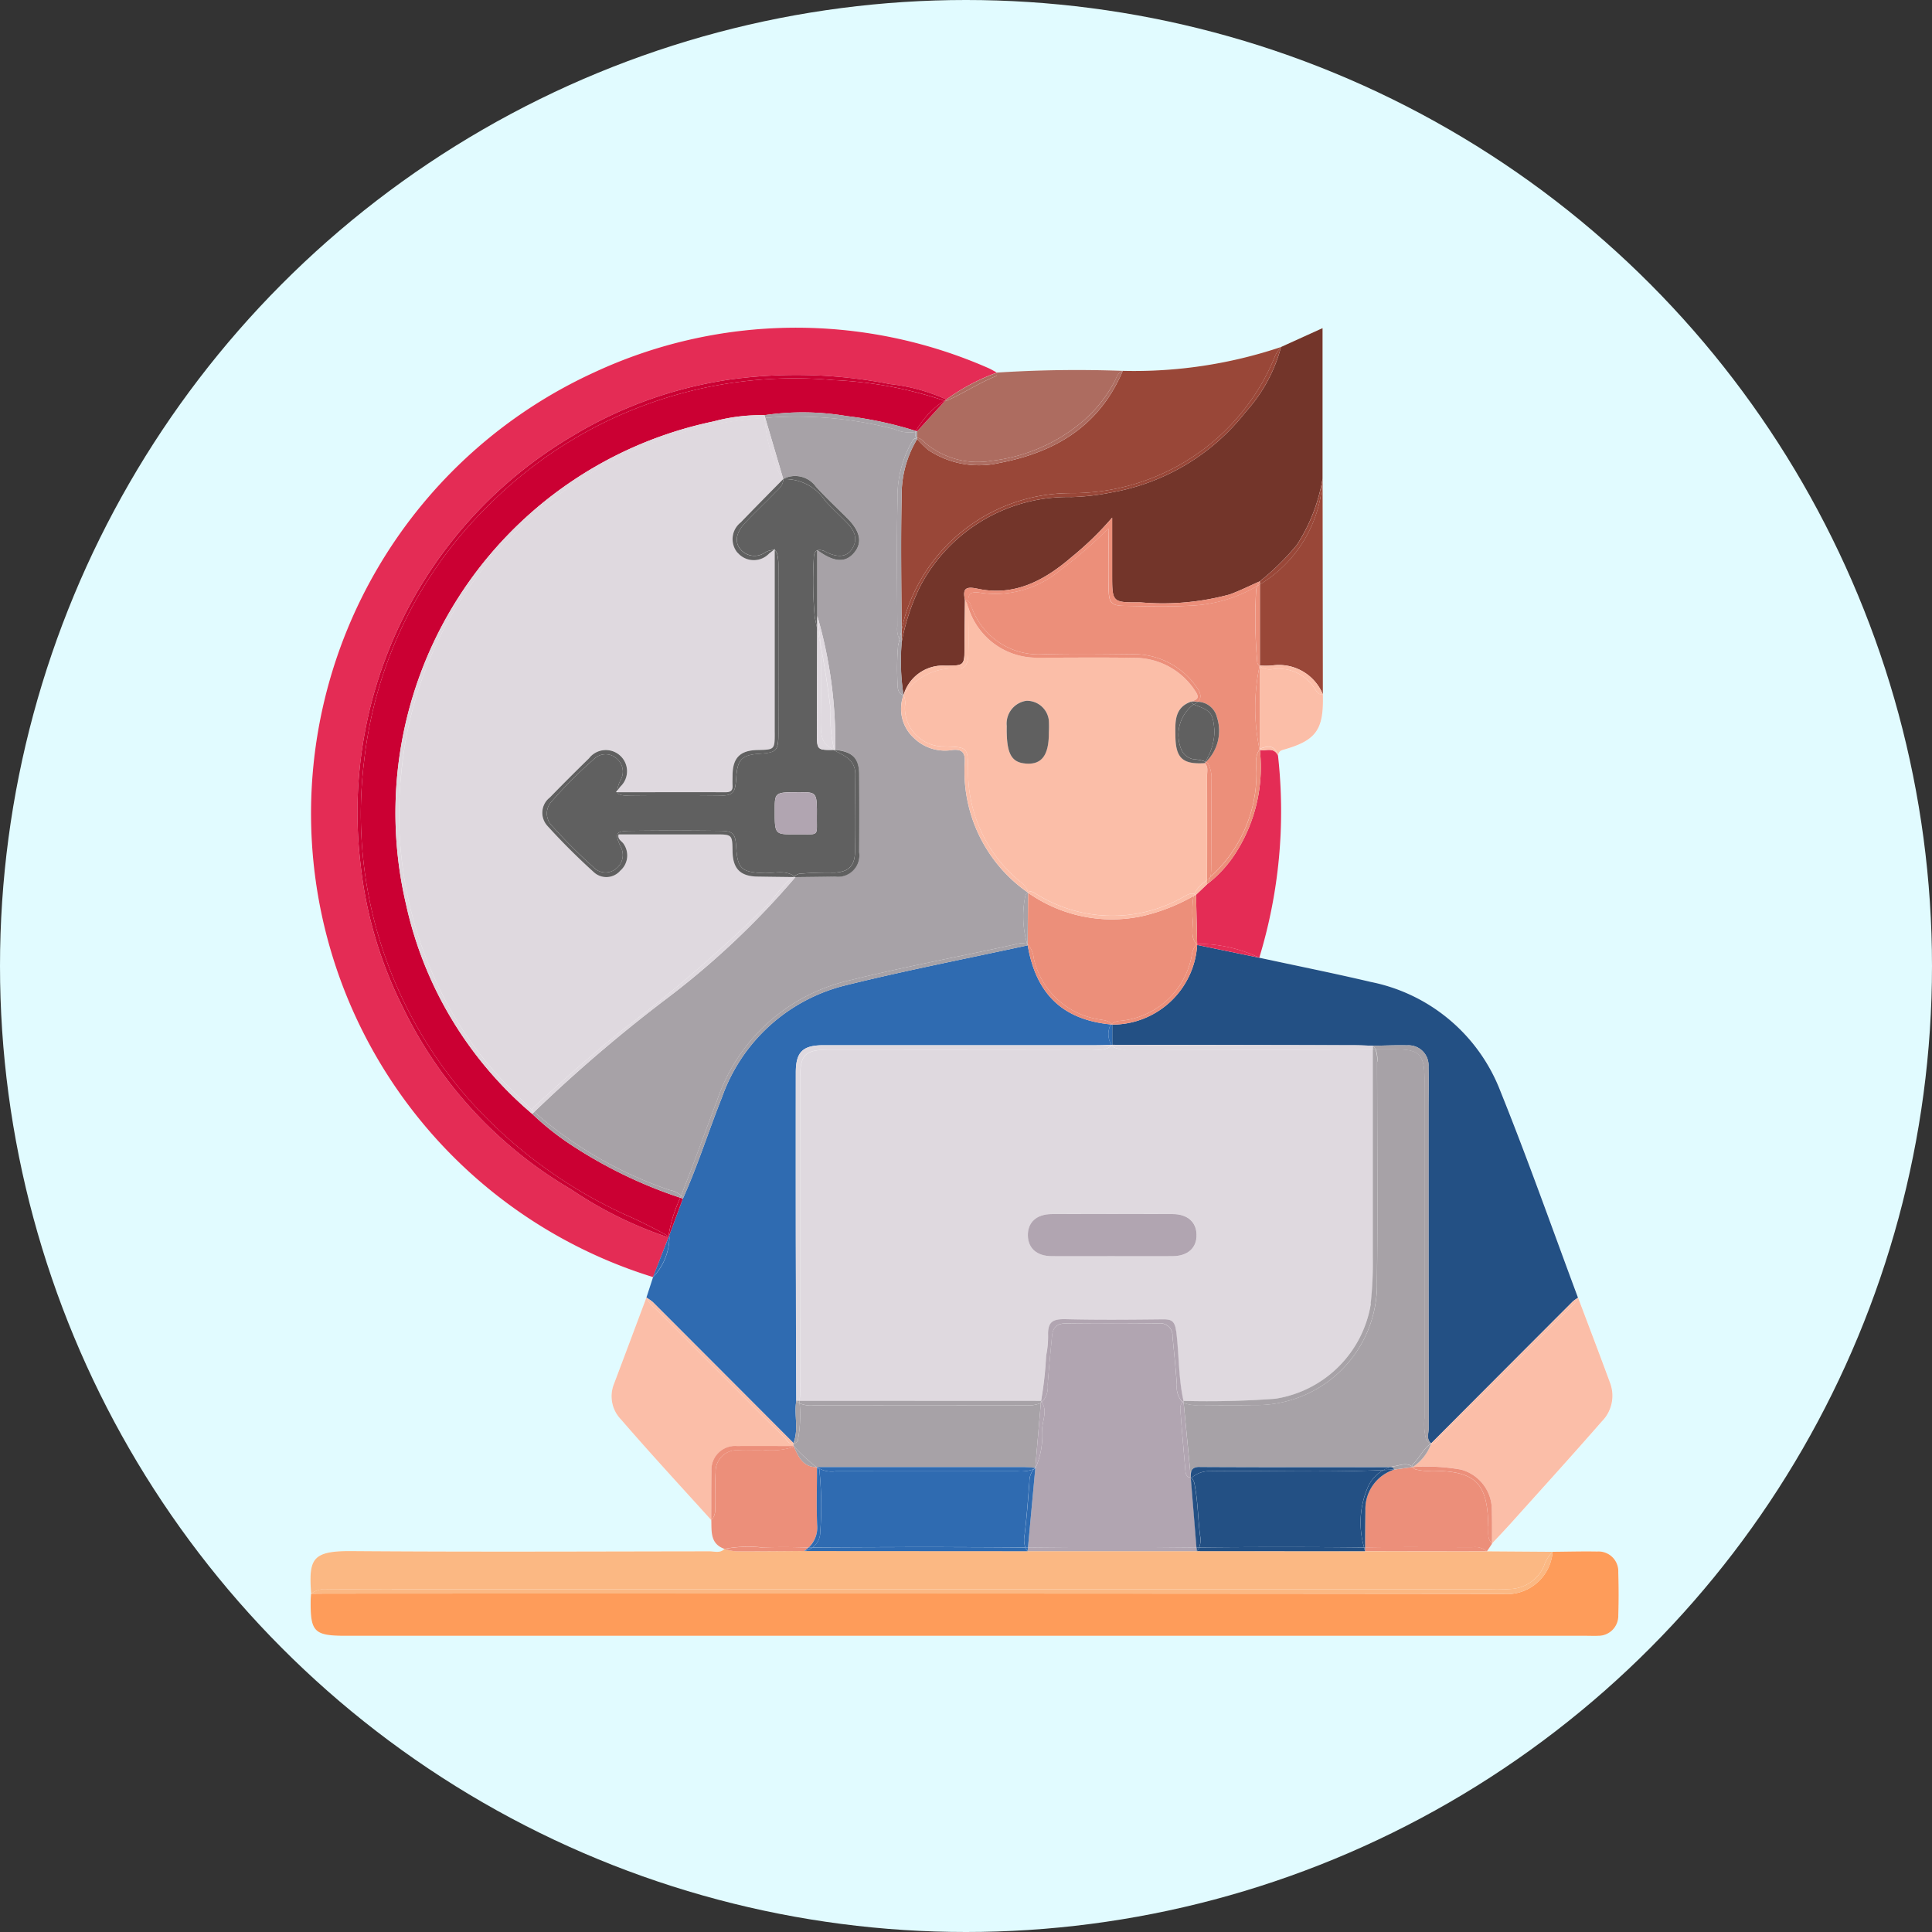 <svg xmlns="http://www.w3.org/2000/svg" xmlns:xlink="http://www.w3.org/1999/xlink" width="112" height="112" viewBox="0 0 112 112">
  <rect x="0" y="0" width="112" height="112" fill="#333333" stroke="none"/>
  <defs>
    <clipPath id="clip-path">
      <rect id="Rectángulo_300802" data-name="Rectángulo 300802" width="75.833" height="75.832" fill="none"/>
    </clipPath>
  </defs>
  <g id="Grupo_886481" data-name="Grupo 886481" transform="translate(8996.505 6217.361)">
    <circle id="Elipse_6606" data-name="Elipse 6606" cx="56" cy="56" r="56" transform="translate(-8996.505 -6217.361)" fill="#e1fbff"/>
    <g id="Grupo_886076" data-name="Grupo 886076" transform="translate(-8978.505 -6198.361)">
      <g id="Grupo_886077" data-name="Grupo 886077" clip-path="url(#clip-path)">
        <path id="Trazado_601118" data-name="Trazado 601118" d="M131.5,62.814l-.067.054a.21.21,0,0,1,.067.021Z" transform="translate(-104.588 -49.984)" fill="#fefefe"/>
        <path id="Trazado_601119" data-name="Trazado 601119" d="M168.318,104.084h0c0-.013.01-.024.015-.037l-.019.022s0,.01,0,.015" transform="translate(-133.937 -82.796)" fill="#fefefe"/>
        <path id="Trazado_601120" data-name="Trazado 601120" d="M249.857,326.349h0v0h0Z" transform="translate(-198.824 -259.689)" fill="#fefefe"/>
        <path id="Trazado_601121" data-name="Trazado 601121" d="M86.766,131.363l-.075.093h.086a.285.285,0,0,1-.012-.093" transform="translate(-68.985 -104.532)" fill="#fefefe"/>
        <path id="Trazado_601122" data-name="Trazado 601122" d="M137.079,317.292l-.008.017h.008c0-.006,0-.011,0-.017" transform="translate(-109.075 -252.486)" fill="#fefefe"/>
        <path id="Trazado_601123" data-name="Trazado 601123" d="M75.814,74.66a1.155,1.155,0,0,1-1.166,1.165c-.228.015-.458,0-.687,0H2.055c-1.844,0-2.064-.221-2.041-2.056,0-.127.015-.254.022-.381C-.1,71.406.049,70.9,2.357,70.919c6.923.052,13.848.021,20.771.012.289,0,.614.126.868-.135h0c-.838-.295-.739-1.015-.762-1.68-1.751-1.941-3.528-3.861-5.238-5.838a1.926,1.926,0,0,1-.423-2q.956-2.527,1.9-5.058l.386-1.186h0a28.128,28.128,0,0,1-3.4-52.454,27.727,27.727,0,0,1,22.8-.26c.184.076.356.185.533.278a72.464,72.464,0,0,1,7.3-.1,26.77,26.77,0,0,0,9.172-1.381L58.674.022v8.72l.016,12.519c.056,2.066-.382,2.677-2.334,3.222-.184.051-.227.17-.274.313A29.072,29.072,0,0,1,55,36.519c2.162.467,4.332.9,6.484,1.408a10.183,10.183,0,0,1,7.51,6.331c1.591,3.956,3.006,7.982,4.5,11.978h0c.625,1.662,1.26,3.32,1.872,4.986a2.112,2.112,0,0,1-.506,2.19c-1.7,1.951-3.444,3.868-5.174,5.795-.389.433-.792.853-1.189,1.279h0l-.3.447,3.813.026c.866-.007,1.732-.032,2.6-.015a1.146,1.146,0,0,1,1.21,1.2c.023.84.026,1.681,0,2.521" transform="translate(0 0)" fill="#fefefe"/>
        <path id="Trazado_601124" data-name="Trazado 601124" d="M143.58,323.387l.037.029c0-.009,0-.019,0-.028h-.038" transform="translate(-114.254 -257.336)" fill="#fefefe"/>
        <path id="Trazado_601125" data-name="Trazado 601125" d="M143.836,63.128l.018-.006-.018-.012Z" transform="translate(-114.458 -50.219)" fill="#fefefe"/>
        <path id="Trazado_601126" data-name="Trazado 601126" d="M20.78,52.734h0a22.815,22.815,0,0,1-5.648-2.788A24.682,24.682,0,0,1,5.364,39.362a24.33,24.33,0,0,1-2.437-8.27A25.336,25.336,0,0,1,15.273,6.241a24.4,24.4,0,0,1,9.261-3.266,28.216,28.216,0,0,1,9.085.293,10.635,10.635,0,0,1,3.264.893A12.046,12.046,0,0,1,39.82,2.6c-.177-.094-.349-.2-.533-.278a27.726,27.726,0,0,0-22.8.26,28.127,28.127,0,0,0,3.4,52.454h0Z" transform="translate(-0.027 -0.001)" fill="#e42c55"/>
        <path id="Trazado_601127" data-name="Trazado 601127" d="M232.48,175.171h0a4.927,4.927,0,0,1-4.923,4.619q0,.586,0,1.172,7.021.013,14.043.026c.356,0,.711.019,1.067.029.661-.01,1.322-.039,1.982-.024a1.16,1.16,0,0,1,1.24,1.242c.019.864,0,1.729,0,2.594q0,9.193.007,18.386c0,.284-.145.613.148.853q4.1-4.114,8.209-8.227a2.08,2.08,0,0,1,.306-.214c-1.491-4-2.906-8.022-4.5-11.978a10.183,10.183,0,0,0-7.51-6.331c-2.153-.507-4.322-.941-6.485-1.408l-3.595-.74h0" transform="translate(-181.079 -139.393)" fill="#235084"/>
        <path id="Trazado_601128" data-name="Trazado 601128" d="M74.652,347.319c-.865-.017-1.731.008-2.6.015a2.66,2.66,0,0,1-2.933,2.44q-33.985-.036-67.971-.016c-.356,0-.713.005-1.069.008-.008.127-.021.254-.022.381-.022,1.835.2,2.056,2.041,2.056H74.007c.229,0,.459.012.688,0a1.154,1.154,0,0,0,1.166-1.164c.027-.84.025-1.681,0-2.521a1.146,1.146,0,0,0-1.21-1.2" transform="translate(-0.047 -276.375)" fill="#fe9c5a"/>
        <path id="Trazado_601129" data-name="Trazado 601129" d="M103.858,204.145c.323-.8.023-1.637.167-2.447q-.014-4.7-.028-9.4-.007-4.814,0-9.628c0-1.2.4-1.586,1.61-1.586l15.819,0c.288,0,.575-.014.863-.022a1.221,1.221,0,0,1-.092-1.059.48.48,0,0,1,.077-.123c-2.788-.266-4.351-1.747-4.836-4.586h0c-3.49.758-7,1.44-10.464,2.295a10.182,10.182,0,0,0-7.265,6.531c-.775,1.944-1.4,3.947-2.261,5.858h0l-.814,2.193.036.021a3.4,3.4,0,0,1-.951,2.337h0l-.386,1.186a2.429,2.429,0,0,1,.367.255q4.082,4.084,8.158,8.174" transform="translate(-75.861 -139.492)" fill="#2f6bb1"/>
        <path id="Trazado_601130" data-name="Trazado 601130" d="M98.14,257.923l-.02.053-.9,2.3a3.4,3.4,0,0,0,.951-2.337l-.036-.021" transform="translate(-77.367 -205.243)" fill="#2f6bb1"/>
        <path id="Trazado_601131" data-name="Trazado 601131" d="M226.712,197.759h0l-.066-.008a.473.473,0,0,0-.077.123,1.221,1.221,0,0,0,.091,1.059l.053,0q0-.586,0-1.173" transform="translate(-180.234 -157.361)" fill="#2f6bb1"/>
        <path id="Trazado_601132" data-name="Trazado 601132" d="M4.711,348.957H68.359a11.233,11.233,0,0,0,1.222-.021,2.221,2.221,0,0,0,1.917-1.316,2.07,2.07,0,0,1,.51-.839l-3.813-.026-7.063-.006-9.751-.006H41.57l-12.952-.008h0c-1.32.008-2.64.022-3.96.017a3.36,3.36,0,0,1-.662-.135c-.254.261-.579.135-.868.136-6.924.008-13.848.04-20.771-.013-2.307-.017-2.456.487-2.321,2.473a1.307,1.307,0,0,1,1.008-.251c1.222-.01,2.445,0,3.667,0" transform="translate(0 -275.821)" fill="#fbb883"/>
        <path id="Trazado_601133" data-name="Trazado 601133" d="M69.214,349.854a2.66,2.66,0,0,0,2.933-2.44,2.071,2.071,0,0,0-.51.839,2.221,2.221,0,0,1-1.917,1.316,11.18,11.18,0,0,1-1.222.021H4.849c-1.223,0-2.445-.006-3.668,0a1.307,1.307,0,0,0-1.008.251c.356,0,.713-.008,1.069-.008q33.985,0,67.971.016" transform="translate(-0.138 -276.455)" fill="#fbb883"/>
        <path id="Trazado_601134" data-name="Trazado 601134" d="M179.728,9.645a13.436,13.436,0,0,1-2.256.255,9.664,9.664,0,0,0-8.768,5.181,12.561,12.561,0,0,0-1.069,3.223,12.652,12.652,0,0,0,.1,3.055l.019-.022a2.368,2.368,0,0,1,2.406-1.662c1.114,0,1.111,0,1.115-1.131,0-.891.016-1.782.024-2.673-.129-.64.009-.813.734-.657,2.159.462,3.9-.495,5.468-1.85a18.239,18.239,0,0,0,2.332-2.269v3.287c0,1.625,0,1.635,1.624,1.622a14.8,14.8,0,0,0,5.2-.46c.591-.221,1.159-.5,1.737-.76a14.367,14.367,0,0,0,2.147-2.112,10.064,10.064,0,0,0,1.491-3.845V.107L189.624,1.2a9.048,9.048,0,0,1-2.049,3.766,12.663,12.663,0,0,1-7.847,4.678" transform="translate(-133.362 -0.085)" fill="#73352a"/>
        <path id="Trazado_601135" data-name="Trazado 601135" d="M173.36,12.186a5.3,5.3,0,0,1-4.136-.748,6.437,6.437,0,0,1-.642-.634,6.236,6.236,0,0,0-.9,3.314c-.058,2.581-.018,5.165,0,7.747.059-.272.122-.545.2-.812a10.028,10.028,0,0,1,9.542-7.113A12.687,12.687,0,0,0,189.28,6.116a2.009,2.009,0,0,1,.394-.647A26.765,26.765,0,0,1,180.5,6.85c-1.34,3.171-3.885,4.715-7.142,5.337" transform="translate(-133.412 -4.352)" fill="#994738"/>
        <path id="Trazado_601136" data-name="Trazado 601136" d="M177.526,13.939a10.027,10.027,0,0,0-9.542,7.113c-.081.268-.143.54-.2.812,0,.235,0,.47,0,.705a12.558,12.558,0,0,1,1.069-3.223,9.663,9.663,0,0,1,8.768-5.181,13.457,13.457,0,0,0,2.256-.255,12.664,12.664,0,0,0,7.847-4.678,9.049,9.049,0,0,0,2.049-3.766,2.016,2.016,0,0,0-.394.647,12.686,12.686,0,0,1-11.854,7.824" transform="translate(-133.513 -4.351)" fill="#994738"/>
        <path id="Trazado_601137" data-name="Trazado 601137" d="M322.177,275.7c-2.569,2.556-5.122,5.128-7.7,7.675-.152.15-.31.468-.56.414a2.726,2.726,0,0,1-1.066,1.35,11.509,11.509,0,0,1,2.8.15,2.413,2.413,0,0,1,1.781,2.382c.018.636.007,1.272.009,1.908.4-.426.8-.846,1.189-1.279,1.73-1.927,3.472-3.843,5.174-5.795a2.112,2.112,0,0,0,.505-2.19c-.612-1.666-1.246-3.324-1.871-4.986h0a1.271,1.271,0,0,1-.262.369" transform="translate(-248.952 -219.096)" fill="#fbbea8"/>
        <path id="Trazado_601138" data-name="Trazado 601138" d="M318.077,283.772h0l-.008.018c.25.054.408-.264.56-.414,2.578-2.547,5.131-5.119,7.7-7.675a1.271,1.271,0,0,0,.262-.369,2.087,2.087,0,0,0-.306.214q-4.107,4.111-8.209,8.226" transform="translate(-253.104 -219.096)" fill="#fbbea8"/>
        <path id="Trazado_601139" data-name="Trazado 601139" d="M92.715,283.877c1.089-.014,2.178,0,3.266,0a.142.142,0,0,0,.008-.017c0-.036,0-.072-.005-.108-.249.055-.4-.247-.55-.4-.971-.934-1.914-1.9-2.867-2.85q-2.293-2.292-4.585-4.586a1.756,1.756,0,0,1-.525-.643c-.633,1.686-1.262,3.374-1.9,5.058a1.926,1.926,0,0,0,.423,2c1.71,1.977,3.486,3.9,5.238,5.838,0-.939,0-1.878.014-2.817a1.379,1.379,0,0,1,1.483-1.47" transform="translate(-67.985 -219.049)" fill="#fbbea8"/>
        <path id="Trazado_601140" data-name="Trazado 601140" d="M95.859,275.917q2.29,2.295,4.585,4.586c.953.953,1.9,1.916,2.867,2.85.154.148.3.45.55.4,0-.015,0-.03,0-.046q-4.078-4.089-8.158-8.174a2.443,2.443,0,0,0-.367-.255,1.757,1.757,0,0,0,.525.643" transform="translate(-75.862 -219.05)" fill="#fbbea8"/>
        <path id="Trazado_601141" data-name="Trazado 601141" d="M176.739,12.381c-1.012.4-1.917,1.02-2.917,1.45l-.038-.014-1.616,1.763h0q0,.191,0,.383c.193-.009.333.171.483.3a4.734,4.734,0,0,0,3.855,1.021,9.89,9.89,0,0,0,5.3-2.317,7.984,7.984,0,0,0,1.793-2.249c.132-.24.186-.537.492-.645a72.465,72.465,0,0,0-7.3.1h0c.011.078.01.179-.057.205" transform="translate(-137.002 -9.574)" fill="#ad6c60"/>
        <path id="Trazado_601142" data-name="Trazado 601142" d="M180.082,14.38l.038.014c1-.429,1.9-1.047,2.917-1.45.067-.027.068-.127.057-.2h0a12.043,12.043,0,0,0-2.937,1.558l-.075.082" transform="translate(-143.301 -10.138)" fill="#ad6c60"/>
        <path id="Trazado_601143" data-name="Trazado 601143" d="M183.617,12.873a7.977,7.977,0,0,1-1.793,2.249,9.887,9.887,0,0,1-5.3,2.317,4.733,4.733,0,0,1-3.855-1.021c-.151-.128-.29-.308-.483-.3,0,.021,0,.042,0,.063a6.438,6.438,0,0,0,.642.634,5.3,5.3,0,0,0,4.136.748c3.257-.622,5.8-2.166,7.142-5.337-.305.107-.36.4-.492.645" transform="translate(-137.019 -9.73)" fill="#ad6c60"/>
        <path id="Trazado_601144" data-name="Trazado 601144" d="M116.673,323.259c.826-.025,1.654-.028,2.481,0h.242a1.592,1.592,0,0,0,.492-1.323c-.045-1.1-.01-2.2-.007-3.305l-.037-.029c-.8-.011-1.05-.632-1.321-1.228h-.008a.225.225,0,0,1-.057.072,4.13,4.13,0,0,1-1.72.153c-.48.023-.963-.018-1.443.018a1.241,1.241,0,0,0-1.291,1.3c-.04.606,0,1.215-.018,1.822-.009.323.044.667-.234.924.023.665-.076,1.385.762,1.68a7.517,7.517,0,0,1,2.16-.089" transform="translate(-90.518 -252.552)" fill="#ec8f7a"/>
        <path id="Trazado_601145" data-name="Trazado 601145" d="M122.1,346.25h0a1.9,1.9,0,0,0,.261-.205h-.242c-.827-.031-1.655-.028-2.481,0a7.516,7.516,0,0,0-2.16.089,3.357,3.357,0,0,0,.662.135c1.32.005,2.64-.009,3.96-.017" transform="translate(-93.487 -275.336)" fill="#ec8f7a"/>
        <path id="Trazado_601146" data-name="Trazado 601146" d="M114,318.91a1.241,1.241,0,0,1,1.291-1.3c.48-.036.962.005,1.443-.017a4.13,4.13,0,0,0,1.72-.154.228.228,0,0,0,.057-.071c-1.089,0-2.178-.009-3.267,0a1.379,1.379,0,0,0-1.483,1.47c-.017.939-.01,1.878-.014,2.817.278-.257.225-.6.234-.924.017-.607-.022-1.216.018-1.822" transform="translate(-90.517 -252.541)" fill="#ec8f7a"/>
        <path id="Trazado_601147" data-name="Trazado 601147" d="M306.452,326.8c-.034-2.526-.724-3.207-3.273-3.222a2.673,2.673,0,0,1-.974-.09.384.384,0,0,1-.138-.124l-1.056.146h0a2.4,2.4,0,0,0-1.683,2.368c-.009.716-.012,1.433-.016,2.15h.008c2.068-.043,4.137-.016,6.205-.013a1.068,1.068,0,0,1,.849.236l.3-.447c-.289-.287-.212-.659-.216-1" transform="translate(-238.177 -257.316)" fill="#ec8f7a"/>
        <path id="Trazado_601148" data-name="Trazado 601148" d="M299.313,346.1h-.008c0,.072,0,.144,0,.217l7.063.006a1.07,1.07,0,0,0-.849-.236c-2.068,0-4.137-.03-6.205.013" transform="translate(-238.172 -275.394)" fill="#ec8f7a"/>
        <path id="Trazado_601149" data-name="Trazado 601149" d="M317.394,325.84a2.412,2.412,0,0,0-1.781-2.382,11.508,11.508,0,0,0-2.8-.15h-.01a.385.385,0,0,0,.138.124,2.674,2.674,0,0,0,.974.09c2.548.014,3.239.7,3.273,3.222,0,.344-.073.716.216,1,0-.636.009-1.272-.009-1.908" transform="translate(-248.912 -257.263)" fill="#ec8f7a"/>
        <path id="Trazado_601150" data-name="Trazado 601150" d="M255.041,119.815h0a9.2,9.2,0,0,1-1.348,5.877,7.075,7.075,0,0,1-1.716,1.9l-.637.608h0q.032,1.427.065,2.853a8.128,8.128,0,0,1,3.6.8,29.071,29.071,0,0,0,1.086-11.724c-.231-.5-.68-.264-1.046-.311" transform="translate(-200.004 -95.331)" fill="#e42c55"/>
        <path id="Trazado_601151" data-name="Trazado 601151" d="M251.657,174.952h0l3.595.74a8.125,8.125,0,0,0-3.6-.8v.056" transform="translate(-200.256 -139.174)" fill="#e42c55"/>
        <path id="Trazado_601152" data-name="Trazado 601152" d="M269.466,48.935l-.011.007q0,2.35,0,4.7a4.931,4.931,0,0,0,.679,0,2.751,2.751,0,0,1,2.973,1.676q-.008-6.259-.016-12.519a7.514,7.514,0,0,1-3.627,6.133" transform="translate(-214.419 -34.06)" fill="#994738"/>
        <path id="Trazado_601153" data-name="Trazado 601153" d="M269.455,48.759v.183l.011-.007a7.513,7.513,0,0,0,3.627-6.133,10.06,10.06,0,0,1-1.491,3.845,14.357,14.357,0,0,1-2.147,2.112" transform="translate(-214.419 -34.06)" fill="#994738"/>
        <path id="Trazado_601154" data-name="Trazado 601154" d="M272.65,97.418a2.477,2.477,0,0,0-2.4-1.154,1.012,1.012,0,0,1-.792-.153V100.9l.012-.018c.46-.176.869-.22,1.033.389h0c.047-.143.09-.261.274-.313,1.952-.545,2.39-1.156,2.334-3.222h0c-.255.037-.356-.164-.464-.324" transform="translate(-214.423 -76.481)" fill="#fbbea8"/>
        <path id="Trazado_601155" data-name="Trazado 601155" d="M269.472,119.048l-.012.018v.06c.365.047.815-.188,1.046.311-.164-.608-.574-.565-1.033-.389" transform="translate(-214.423 -94.641)" fill="#fbbea8"/>
        <path id="Trazado_601156" data-name="Trazado 601156" d="M270.142,95.77a4.965,4.965,0,0,1-.679,0v.048a1.011,1.011,0,0,0,.792.153,2.478,2.478,0,0,1,2.4,1.154c.108.16.209.36.464.324h0a2.751,2.751,0,0,0-2.973-1.676" transform="translate(-214.426 -76.185)" fill="#fbbea8"/>
        <path id="Trazado_601157" data-name="Trazado 601157" d="M24.257,57.02h0a22.131,22.131,0,0,1-7.327-12.192A23.183,23.183,0,0,1,34.778,16.873a10.469,10.469,0,0,1,2.941-.358,15.175,15.175,0,0,1,4.772.053,21.78,21.78,0,0,1,4.008.864,5.073,5.073,0,0,1,1.645-1.758,23.051,23.051,0,0,0-6.411-1.192,25.043,25.043,0,0,0-19.8,7.049A24.6,24.6,0,0,0,14.51,36.563a24.968,24.968,0,0,0,6.369,19.943,27.51,27.51,0,0,0,8.7,6.326,27.209,27.209,0,0,1,2.574,1.283,8.328,8.328,0,0,1,.687-2.235,26.8,26.8,0,0,1-6.076-2.9,16.155,16.155,0,0,1-2.509-1.959" transform="translate(-11.402 -11.446)" fill="#cb0033"/>
        <path id="Trazado_601158" data-name="Trazado 601158" d="M28.835,62.038a27.507,27.507,0,0,1-8.7-6.326A24.966,24.966,0,0,1,13.763,35.77a24.6,24.6,0,0,1,7.426-15.032,25.042,25.042,0,0,1,19.8-7.049A23.051,23.051,0,0,1,47.4,14.88c.039-.022.075-.047.116-.067a10.63,10.63,0,0,0-3.264-.893,28.211,28.211,0,0,0-9.085-.293A24.4,24.4,0,0,0,25.9,16.893,25.336,25.336,0,0,0,13.555,41.745a24.328,24.328,0,0,0,2.437,8.27A24.682,24.682,0,0,0,25.76,60.6a22.813,22.813,0,0,0,5.648,2.787h0c0-.022,0-.043,0-.065a27.333,27.333,0,0,0-2.574-1.283" transform="translate(-10.655 -10.653)" fill="#cb0033"/>
        <path id="Trazado_601159" data-name="Trazado 601159" d="M101.608,249.157l.02.012.814-2.193h0l-.147-.054a8.336,8.336,0,0,0-.687,2.235" transform="translate(-80.855 -196.489)" fill="#cb0033"/>
        <path id="Trazado_601160" data-name="Trazado 601160" d="M101.606,257.931l.02-.054-.02-.012c0,.022,0,.043,0,.065" transform="translate(-80.853 -205.197)" fill="#cb0033"/>
        <path id="Trazado_601161" data-name="Trazado 601161" d="M171.832,22.456l.069.02h0l1.616-1.764-.04-.015a5.073,5.073,0,0,0-1.645,1.758" transform="translate(-136.736 -16.47)" fill="#cb0033"/>
        <path id="Trazado_601162" data-name="Trazado 601162" d="M179.925,20.451l.075-.082c-.04.02-.077.045-.116.067l.04.015" transform="translate(-143.144 -16.209)" fill="#cb0033"/>
        <path id="Trazado_601163" data-name="Trazado 601163" d="M152.83,224.277a21.252,21.252,0,0,0,.294-2.628,5.429,5.429,0,0,0,.112-1.2c-.025-.825.357-.925,1.053-.908,1.855.043,3.712.027,5.569.007.5-.006.725.054.8.669.175,1.352.122,2.726.426,4.061a53.037,53.037,0,0,0,5.329-.125,6.644,6.644,0,0,0,5.537-5.517,20.845,20.845,0,0,0,.124-2.734q0-6.006,0-12.012h-.007c-4.767.046-9.534.014-14.3.016a1.537,1.537,0,0,1-.74-.14.946.946,0,0,1-.092-.1c-.369.346-.839.237-1.272.238q-7.142.015-14.284.006c-.255,0-.509,0-.764,0-1.483.01-1.746.263-1.747,1.728q-.006,8.784,0,17.567a8.526,8.526,0,0,1-.021.991c0,.026,0,.052,0,.078l13.989.006m-.76-9.58c-.02-.769.5-1.251,1.388-1.254q3.505-.011,7.01,0c.854,0,1.361.453,1.38,1.186.02.768-.5,1.248-1.389,1.254-1.194.008-2.387,0-3.581,0-1.143,0-2.286.007-3.429,0-.854-.007-1.361-.452-1.38-1.186" transform="translate(-110.483 -162.064)" fill="#dfd9df"/>
        <path id="Trazado_601164" data-name="Trazado 601164" d="M227.514,203.658a1.534,1.534,0,0,0,.74.14c4.767,0,9.534.03,14.3-.016h.007c0-.066,0-.131,0-.2-.356-.01-.711-.028-1.067-.029q-7.022-.015-14.043-.026l-.029.027a.943.943,0,0,0,.092.1" transform="translate(-180.972 -161.959)" fill="#dfd9df"/>
        <path id="Trazado_601165" data-name="Trazado 601165" d="M137.966,224.173c0-.026,0-.052,0-.078a8.529,8.529,0,0,0,.021-.991q0-8.784,0-17.567c0-1.465.265-1.718,1.747-1.728.255,0,.509,0,.764,0q7.142,0,14.284-.006c.432,0,.9.107,1.272-.238-.007-.009-.017-.017-.023-.025-.288.009-.575.022-.863.022q-7.909,0-15.819,0c-1.213,0-1.609.39-1.61,1.586q0,4.814,0,9.628.007,4.7.028,9.4h.194" transform="translate(-109.608 -161.967)" fill="#dfd9df"/>
        <path id="Trazado_601166" data-name="Trazado 601166" d="M227.362,203.53l-.053,0c.007.009.016.017.023.026l.029-.027" transform="translate(-180.882 -161.959)" fill="#dfd9df"/>
        <path id="Trazado_601167" data-name="Trazado 601167" d="M259.036,205.514c0,4.245.042,8.49-.009,12.735a6.985,6.985,0,0,1-7.155,7.163c-1.067.022-2.135.008-3.2,0a1.871,1.871,0,0,1-.851-.128l.416,4.329h0c-.008-.352.016-.619.513-.617,3.653.018,7.307.011,10.96.012a.92.92,0,0,1,.1,0c.051-.016.1-.033.154-.045.375-.036.757-.257,1.122.022a.118.118,0,0,1,.028-.149c.385-.366.585-.894,1.044-1.192a.565.565,0,0,1-.263-.183,3.509,3.509,0,0,1-.113-1.285q0-9.574,0-19.147c0-.305.008-.61-.008-.915-.051-.956-.362-1.272-1.305-1.315-.507-.023-1.015,0-1.523-.018a1.614,1.614,0,0,1,.1.726" transform="translate(-197.202 -162.961)" fill="#a7a2a7"/>
        <path id="Trazado_601168" data-name="Trazado 601168" d="M303.217,203.908c.944.043,1.254.359,1.305,1.315.016.3.008.61.008.915q0,9.574,0,19.147a3.505,3.505,0,0,0,.114,1.285.564.564,0,0,0,.263.183l.02-.014c-.293-.24-.148-.57-.148-.853q-.015-9.193-.008-18.386c0-.865.014-1.73,0-2.594a1.161,1.161,0,0,0-1.24-1.242c-.66-.014-1.321.015-1.982.024a.723.723,0,0,1,.149.2c.508.02,1.016-.005,1.523.018" transform="translate(-239.956 -162.063)" fill="#a7a2a7"/>
        <path id="Trazado_601169" data-name="Trazado 601169" d="M312.732,317.918a.118.118,0,0,0-.028.149l.018.013a2.728,2.728,0,0,0,1.066-1.35l-.012,0c-.46.3-.659.826-1.044,1.192" transform="translate(-248.823 -252.035)" fill="#a7a2a7"/>
        <path id="Trazado_601170" data-name="Trazado 601170" d="M318.023,316.675l.008-.018-.02.014.012,0" transform="translate(-253.058 -251.981)" fill="#a7a2a7"/>
        <path id="Trazado_601171" data-name="Trazado 601171" d="M306.667,322.729c-.053.012-.1.029-.154.045a.27.27,0,0,1,.229.138l1.056-.146-.008-.014c-.366-.279-.747-.058-1.122-.022" transform="translate(-243.908 -256.72)" fill="#a7a2a7"/>
        <path id="Trazado_601172" data-name="Trazado 601172" d="M312.764,323.292l.008.014h.01l-.018-.013" transform="translate(-248.883 -257.26)" fill="#a7a2a7"/>
        <path id="Trazado_601173" data-name="Trazado 601173" d="M258.629,219.51a6.644,6.644,0,0,1-5.537,5.517,53.037,53.037,0,0,1-5.329.125h0l.011.115a1.869,1.869,0,0,0,.851.128c1.068.006,2.136.02,3.2,0a6.985,6.985,0,0,0,7.155-7.163c.051-4.244.014-8.49.009-12.735a1.616,1.616,0,0,0-.1-.726c-.049,0-.1,0-.148,0q0,6.006,0,12.012a20.819,20.819,0,0,1-.124,2.734" transform="translate(-197.159 -162.941)" fill="#a7a2a7"/>
        <path id="Trazado_601174" data-name="Trazado 601174" d="M301.694,204a.721.721,0,0,0-.149-.2c0,.066,0,.132,0,.2.049,0,.1,0,.148.005" transform="translate(-239.955 -162.173)" fill="#a7a2a7"/>
        <path id="Trazado_601175" data-name="Trazado 601175" d="M208.95,167.784a4.634,4.634,0,0,0,4.121-3.773,1.2,1.2,0,0,1,.28-.665c-.368-.413-.2-.929-.225-1.4a6.327,6.327,0,0,1,.033-1.289,1.117,1.117,0,0,1,.027-.112,10.913,10.913,0,0,1-3.024,1.18,8.426,8.426,0,0,1-6.577-1.364q-.011,1.49-.023,2.981a1.44,1.44,0,0,1,.349.81,4.587,4.587,0,0,0,3.652,3.526c.294.067.628.047.861.289a.912.912,0,0,1,.525-.182" transform="translate(-161.986 -127.607)" fill="#ec8f7a"/>
        <path id="Trazado_601176" data-name="Trazado 601176" d="M232.015,175.641a4.634,4.634,0,0,1-4.121,3.773.912.912,0,0,0-.525.182c.013.013.027.024.039.039a4.927,4.927,0,0,0,4.923-4.619h0c-.013-.013-.024-.027-.036-.04a1.2,1.2,0,0,0-.28.665" transform="translate(-180.929 -139.238)" fill="#ec8f7a"/>
        <path id="Trazado_601177" data-name="Trazado 601177" d="M207.562,179.289a4.587,4.587,0,0,1-3.652-3.526,1.44,1.44,0,0,0-.349-.81v.07c.485,2.84,2.048,4.321,4.836,4.586.009-.011.018-.022.027-.031-.233-.243-.567-.222-.861-.289" transform="translate(-161.983 -139.219)" fill="#ec8f7a"/>
        <path id="Trazado_601178" data-name="Trazado 601178" d="M227.263,197.6a.4.4,0,0,0-.027.031l.066.008c-.012-.015-.026-.026-.039-.039" transform="translate(-180.824 -157.24)" fill="#ec8f7a"/>
        <path id="Trazado_601179" data-name="Trazado 601179" d="M250.351,161.106a6.326,6.326,0,0,0-.033,1.289c.027.473-.142.988.225,1.4.006-.006.01-.012.017-.017h.017q-.032-1.426-.064-2.853l-.135.068a1.109,1.109,0,0,0-.027.112" transform="translate(-199.177 -128.057)" fill="#ec8f7a"/>
        <path id="Trazado_601180" data-name="Trazado 601180" d="M251.488,174.91c.012.013.022.027.036.04v-.056H251.5l-.017.017" transform="translate(-200.122 -139.172)" fill="#ec8f7a"/>
        <path id="Trazado_601181" data-name="Trazado 601181" d="M84.562,40.619a15.48,15.48,0,0,1,.034-2.192c.029-.112.055-.224.081-.336a1.374,1.374,0,0,1-.127-.772c-.009-2.44-.044-4.882.013-7.321a6.454,6.454,0,0,1,.909-3.5.465.465,0,0,1,.183-.087.41.41,0,0,1-.061-.351,2.147,2.147,0,0,1-1.225-.165,22.474,22.474,0,0,0-7.4-.657l-.075.007,1.041,3.538a1.484,1.484,0,0,1,1.9.454c.585.636,1.218,1.227,1.829,1.84.75.753.873,1.411.375,1.992s-1.142.557-2.112-.15l-.018.006v3.8h0a26.234,26.234,0,0,1,1.041,7.761c1,.1,1.377.483,1.382,1.435q.011,2.251,0,4.5a1.238,1.238,0,0,1-1.4,1.41c-.762.013-1.525.02-2.287.03A47.356,47.356,0,0,1,71,59.044a86.233,86.233,0,0,0-7.5,6.436A23.321,23.321,0,0,0,71.318,70a1.386,1.386,0,0,1,.7.332c.719-1.836,1.391-3.69,2.088-5.534a10.6,10.6,0,0,1,7.707-6.953c3.159-.783,6.363-1.376,9.542-2.073a1.248,1.248,0,0,1,.721-.032,5.813,5.813,0,0,1-.092-2.843.5.5,0,0,1,.128-.139,8.562,8.562,0,0,1-3.653-7.584c.019-.545-.17-.725-.7-.679a2.579,2.579,0,0,1-2.24-.684,2.29,2.29,0,0,1-.609-2.5s0-.01,0-.014l-.025.03c-.325-.135-.317-.437-.322-.706" transform="translate(-50.531 -20.02)" fill="#a7a2a7"/>
        <path id="Trazado_601182" data-name="Trazado 601182" d="M124.531,174.744c-3.18.7-6.383,1.29-9.542,2.073a10.6,10.6,0,0,0-7.707,6.953c-.7,1.844-1.37,3.7-2.088,5.534a.583.583,0,0,1,.1.177c.864-1.91,1.486-3.914,2.261-5.858a10.183,10.183,0,0,1,7.265-6.531c3.466-.855,6.974-1.537,10.464-2.295-.012-.028-.022-.056-.033-.085a1.248,1.248,0,0,0-.721.032" transform="translate(-83.708 -138.993)" fill="#a7a2a7"/>
        <path id="Trazado_601183" data-name="Trazado 601183" d="M166.563,88.809A15.516,15.516,0,0,0,166.529,91c.006.268,0,.57.322.705l.025-.03a12.654,12.654,0,0,1-.1-3.055.657.657,0,0,1-.128-.148c-.026.113-.052.225-.081.337" transform="translate(-132.498 -70.402)" fill="#a7a2a7"/>
        <path id="Trazado_601184" data-name="Trazado 601184" d="M167.4,31.4a6.459,6.459,0,0,0-.909,3.5c-.057,2.44-.022,4.881-.013,7.321a1.373,1.373,0,0,0,.127.771c.042-.185.083-.371.124-.557-.013-2.583-.053-5.166,0-7.747a6.237,6.237,0,0,1,.9-3.314.373.373,0,0,1-.047-.057.462.462,0,0,0-.183.087" transform="translate(-132.461 -24.915)" fill="#a7a2a7"/>
        <path id="Trazado_601185" data-name="Trazado 601185" d="M167.3,86.449c0-.235,0-.47,0-.705-.041.186-.081.372-.124.557a.658.658,0,0,0,.128.148" transform="translate(-133.031 -68.231)" fill="#a7a2a7"/>
        <path id="Trazado_601186" data-name="Trazado 601186" d="M171.671,29.795a.311.311,0,0,1,.046-.006q0-.191,0-.383a.9.9,0,0,1-.1.038.41.41,0,0,0,.061.351" transform="translate(-136.548 -23.4)" fill="#a7a2a7"/>
        <path id="Trazado_601187" data-name="Trazado 601187" d="M172.009,31.343h0V31.28a.311.311,0,0,0-.046.006.351.351,0,0,0,.047.057" transform="translate(-136.839 -24.891)" fill="#a7a2a7"/>
        <path id="Trazado_601188" data-name="Trazado 601188" d="M70.87,227.091a23.32,23.32,0,0,1-7.817-4.519c-.038.038-.077.075-.115.114a16.142,16.142,0,0,0,2.509,1.959,26.8,26.8,0,0,0,6.076,2.9l.006-.019.04-.1a1.383,1.383,0,0,0-.7-.331" transform="translate(-50.083 -177.112)" fill="#a7a2a7"/>
        <path id="Trazado_601189" data-name="Trazado 601189" d="M128.845,24.134l.047.159.075-.007a22.474,22.474,0,0,1,7.4.657,2.144,2.144,0,0,0,1.225.165s0-.006,0-.008l.033-.05a21.777,21.777,0,0,0-4.008-.864,15.175,15.175,0,0,0-4.772-.053" transform="translate(-102.529 -19.065)" fill="#a7a2a7"/>
        <path id="Trazado_601190" data-name="Trazado 601190" d="M104.976,246.424l-.006.019.147.054a.587.587,0,0,0-.1-.177l-.04.1" transform="translate(-83.53 -196.01)" fill="#a7a2a7"/>
        <path id="Trazado_601191" data-name="Trazado 601191" d="M171.7,29.306l-.033.05s0,.006,0,.008a.861.861,0,0,0,.1-.038h0l-.069-.02" transform="translate(-136.602 -23.32)" fill="#a7a2a7"/>
        <path id="Trazado_601192" data-name="Trazado 601192" d="M202.562,160.279a.506.506,0,0,0-.128.139,5.811,5.811,0,0,0,.093,2.843l.028.01,0,0q.012-1.49.023-2.98l-.021-.017" transform="translate(-160.983 -127.542)" fill="#a7a2a7"/>
        <path id="Trazado_601193" data-name="Trazado 601193" d="M203.431,174.9l0,0-.029-.01c.011.028.021.056.033.085v-.07" transform="translate(-161.854 -139.163)" fill="#a7a2a7"/>
        <path id="Trazado_601194" data-name="Trazado 601194" d="M138.468,308.856q5.984,0,11.969,0c.228,0,.455.028.683.043q.161-1.885.322-3.771c-.012.008-.022.018-.035.026a1.946,1.946,0,0,1-.821.124q-6.16.01-12.32,0a1.648,1.648,0,0,1-.806-.121,7.679,7.679,0,0,1-.116,2.2.536.536,0,0,1-.23.142.177.177,0,0,1-.005.11c0,.006,0,.011,0,.017h0a11.706,11.706,0,0,0,1.321,1.228Z" transform="translate(-109.104 -242.804)" fill="#a7a2a7"/>
        <path id="Trazado_601195" data-name="Trazado 601195" d="M137.084,307.052a.536.536,0,0,0,.23-.142,7.679,7.679,0,0,0,.116-2.2.774.774,0,0,1-.191-.144c-.145.809.156,1.65-.167,2.447a.247.247,0,0,1,.012.043" transform="translate(-109.075 -242.356)" fill="#a7a2a7"/>
        <path id="Trazado_601196" data-name="Trazado 601196" d="M137.092,316.753l-.01,0c0,.036,0,.072.005.107a.177.177,0,0,0,.005-.11" transform="translate(-109.083 -252.057)" fill="#a7a2a7"/>
        <path id="Trazado_601197" data-name="Trazado 601197" d="M137.072,316.542h0c0,.015,0,.03,0,.046l.01,0a.242.242,0,0,0-.012-.043" transform="translate(-109.075 -251.889)" fill="#a7a2a7"/>
        <path id="Trazado_601198" data-name="Trazado 601198" d="M137.112,317.375h0c.271.6.52,1.217,1.321,1.228a11.692,11.692,0,0,1-1.321-1.228" transform="translate(-109.107 -252.552)" fill="#a7a2a7"/>
        <path id="Trazado_601199" data-name="Trazado 601199" d="M152.818,304.568h0l-13.989-.006q0,.072,0,.144a1.646,1.646,0,0,0,.806.121q6.16.009,12.32,0a1.947,1.947,0,0,0,.821-.124c.013-.008.022-.018.035-.026q0-.055.009-.109" transform="translate(-110.471 -242.356)" fill="#a7a2a7"/>
        <path id="Trazado_601200" data-name="Trazado 601200" d="M138.083,304.706q0-.072,0-.144h-.194a.773.773,0,0,0,.191.144" transform="translate(-109.728 -242.356)" fill="#a7a2a7"/>
        <path id="Trazado_601201" data-name="Trazado 601201" d="M213.065,291.517v0c-.271-.01-.3-.248-.318-.443-.1-1.175-.209-2.348-.288-3.524a.575.575,0,0,1,.12-.409,1.287,1.287,0,0,1-.327-1.012c-.063-.937-.16-1.87-.249-2.8a.712.712,0,0,0-.834-.745c-1.778.014-3.555.019-5.333,0-.555-.007-.773.231-.821.751-.087.934-.184,1.868-.249,2.8a1.251,1.251,0,0,1-.339,1.009c.327.5.048,1.044.018,1.554a4.793,4.793,0,0,1-.392,2.292l-.006,0q-.212,2.29-.423,4.58,4.885-.047,9.77,0h.006q-.165-2.025-.331-4.05" transform="translate(-162.032 -224.858)" fill="#b1a5b1"/>
        <path id="Trazado_601202" data-name="Trazado 601202" d="M213.313,346.1q-4.885-.053-9.77,0l-.02.212h9.812l-.017-.211h-.006" transform="translate(-161.955 -275.39)" fill="#b1a5b1"/>
        <path id="Trazado_601203" data-name="Trazado 601203" d="M215.164,282.066c-.08-.615-.306-.674-.8-.669-1.856.02-3.713.037-5.569-.007-.7-.016-1.078.083-1.053.909a5.416,5.416,0,0,1-.112,1.2,21.251,21.251,0,0,1-.293,2.628c.017.022.032.045.046.068a1.25,1.25,0,0,0,.339-1.009c.065-.936.162-1.87.249-2.8.049-.52.267-.758.821-.751,1.777.022,3.555.017,5.333,0a.712.712,0,0,1,.834.745c.089.934.187,1.868.249,2.8a1.287,1.287,0,0,0,.327,1.012.507.507,0,0,1,.059-.068c-.3-1.335-.251-2.71-.426-4.061" transform="translate(-164.985 -223.915)" fill="#b1a5b1"/>
        <path id="Trazado_601204" data-name="Trazado 601204" d="M247.029,304.947c-.011-.009-.019-.018-.029-.027a.575.575,0,0,0-.12.409c.08,1.176.193,2.349.288,3.524.016.195.047.433.318.443l-.416-4.329-.041-.02" transform="translate(-196.454 -242.641)" fill="#b1a5b1"/>
        <path id="Trazado_601205" data-name="Trazado 601205" d="M247.544,304.7l-.011-.115a.529.529,0,0,0-.059.068c.01.009.018.018.029.027s.028.013.041.02" transform="translate(-196.928 -242.376)" fill="#b1a5b1"/>
        <path id="Trazado_601206" data-name="Trazado 601206" d="M205.7,308.771a4.793,4.793,0,0,0,.393-2.292c.03-.51.309-1.052-.018-1.554-.018.014-.036.028-.056.041q-.161,1.885-.322,3.771l0,.038.006,0" transform="translate(-163.68 -242.644)" fill="#b1a5b1"/>
        <path id="Trazado_601207" data-name="Trazado 601207" d="M207.294,304.591h0c0,.036-.006.073-.009.109.02-.013.038-.027.056-.041-.015-.023-.029-.046-.046-.068" transform="translate(-164.948 -242.379)" fill="#b1a5b1"/>
        <path id="Trazado_601208" data-name="Trazado 601208" d="M142.928,327.136a1.1,1.1,0,0,1-.45.912c4.113-.026,8.225-.033,12.337,0a1.42,1.42,0,0,1-.044-.724c.123-1.026.2-2.056.28-3.087a1.105,1.105,0,0,1,.249-.723,2.186,2.186,0,0,1-.944.117q-5.263.006-10.525,0a1.5,1.5,0,0,1-1.089-.24c0,.009,0,.019,0,.028.045.034.087.07.133.1a20.735,20.735,0,0,1,.055,3.612" transform="translate(-113.377 -257.341)" fill="#2f6bb1"/>
        <path id="Trazado_601209" data-name="Trazado 601209" d="M140.594,346.1a1.307,1.307,0,0,1-.483.207h0l12.952.008a.782.782,0,0,1-.132-.212c-4.112-.035-8.224-.028-12.337,0" transform="translate(-111.494 -275.39)" fill="#2f6bb1"/>
        <path id="Trazado_601210" data-name="Trazado 601210" d="M142.062,327.244a20.734,20.734,0,0,0-.055-3.612c-.046-.033-.088-.069-.133-.1,0,1.1-.038,2.205.007,3.305a1.592,1.592,0,0,1-.492,1.323h.222a1.1,1.1,0,0,0,.45-.912" transform="translate(-112.511 -257.449)" fill="#2f6bb1"/>
        <path id="Trazado_601211" data-name="Trazado 601211" d="M140.373,346.183a1.9,1.9,0,0,1-.261.205,1.305,1.305,0,0,0,.483-.207h-.222" transform="translate(-111.494 -275.475)" fill="#2f6bb1"/>
        <path id="Trazado_601212" data-name="Trazado 601212" d="M156.417,323.421c-.228-.015-.455-.043-.683-.043q-5.985,0-11.969,0a1.5,1.5,0,0,0,1.089.24q5.263.009,10.526,0a2.182,2.182,0,0,0,.944-.117.791.791,0,0,1,.093-.084" transform="translate(-114.401 -257.329)" fill="#2f6bb1"/>
        <path id="Trazado_601213" data-name="Trazado 601213" d="M203.1,323.82a1.105,1.105,0,0,0-.249.723c-.075,1.03-.157,2.06-.28,3.087a1.418,1.418,0,0,0,.044.724h.151q.211-2.29.423-4.58a1,1,0,0,1-.09.046" transform="translate(-161.173 -257.644)" fill="#2f6bb1"/>
        <path id="Trazado_601214" data-name="Trazado 601214" d="M203.017,346.194h-.137a.78.78,0,0,0,.132.212l.02-.212h-.014" transform="translate(-161.442 -275.484)" fill="#2f6bb1"/>
        <path id="Trazado_601215" data-name="Trazado 601215" d="M205.346,323.588a.792.792,0,0,0-.093.084.958.958,0,0,0,.09-.046l0-.038" transform="translate(-163.331 -257.496)" fill="#2f6bb1"/>
        <path id="Trazado_601216" data-name="Trazado 601216" d="M260.142,325.157a2.079,2.079,0,0,1,.893-.942c-3.356.152-6.715.022-10.072.065a1.563,1.563,0,0,0-1.045.372.492.492,0,0,1-.058,0v0c.211.15.218.385.257.608.161.924.163,1.864.288,2.792a1.2,1.2,0,0,1-.06.649q4.779-.045,9.559,0a5.184,5.184,0,0,1,.239-3.548" transform="translate(-198.826 -257.995)" fill="#235084"/>
        <path id="Trazado_601217" data-name="Trazado 601217" d="M251.7,346.1a.791.791,0,0,1-.137.212l9.751.006q-.029-.109-.055-.217-4.78-.051-9.559,0" transform="translate(-200.183 -275.391)" fill="#235084"/>
        <path id="Trazado_601218" data-name="Trazado 601218" d="M298.5,325.048a5.184,5.184,0,0,0-.239,3.548h.056c0-.716.007-1.433.016-2.15a2.4,2.4,0,0,1,1.683-2.368c-.208.012-.416.019-.624.028a2.079,2.079,0,0,0-.893.942" transform="translate(-237.18 -257.886)" fill="#235084"/>
        <path id="Trazado_601219" data-name="Trazado 601219" d="M299.035,346.2q.026.109.055.217V346.2h-.056" transform="translate(-237.958 -275.486)" fill="#235084"/>
        <path id="Trazado_601220" data-name="Trazado 601220" d="M250.368,323.325c-.5,0-.521.265-.513.617a.448.448,0,0,0,.058,0,1.562,1.562,0,0,1,1.045-.372c3.357-.042,6.716.087,10.072-.065a2.183,2.183,0,0,1,.4-.165.912.912,0,0,0-.1,0c-3.653,0-7.307.007-10.96-.012" transform="translate(-198.822 -257.286)" fill="#235084"/>
        <path id="Trazado_601221" data-name="Trazado 601221" d="M304.972,323.4a2.172,2.172,0,0,0-.4.166c.208-.01.416-.016.624-.028a.27.27,0,0,0-.228-.138" transform="translate(-242.367 -257.35)" fill="#235084"/>
        <path id="Trazado_601222" data-name="Trazado 601222" d="M250.4,329.768c-.125-.928-.127-1.868-.288-2.792-.039-.223-.046-.458-.257-.608l.331,4.05h.154a1.2,1.2,0,0,0,.06-.649" transform="translate(-198.826 -259.708)" fill="#235084"/>
        <path id="Trazado_601223" data-name="Trazado 601223" d="M251.481,346.192q.009.106.017.211a.8.8,0,0,0,.137-.212h-.154" transform="translate(-200.117 -275.482)" fill="#235084"/>
        <path id="Trazado_601224" data-name="Trazado 601224" d="M168.331,84.486a1.169,1.169,0,0,1,.076.67,2.242,2.242,0,0,0,2.232,2.314c.1,0-.026,0,.076,0,1.345.04,1.335.046,1.358,1.393a8.2,8.2,0,0,0,2.993,6.427,1.1,1.1,0,0,1,.478.632c.2-.124.4.059.575.159a8.331,8.331,0,0,0,8.455.1c.194-.1.388-.236.615-.161a1.71,1.71,0,0,1,.618-.715c.04-.033.077-.068.116-.1q0-3.027,0-6.054c0-.244.079-.512-.138-.719h0c-1.28.08-1.678-.3-1.695-1.569-.01-.819-.073-1.647.921-2,.327-.108.512-.194.224-.606a4.188,4.188,0,0,0-3.522-1.925c-1.882-.032-3.764-.007-5.646-.008a4.147,4.147,0,0,1-3.985-2.91c0,.91.026,1.818,0,2.727-.013.409-.114.848-.6.811a3.507,3.507,0,0,0-3.138,1.492c0,.012-.01.024-.015.037h0m5.981,1.8a1.336,1.336,0,0,1,1.141-1.462,1.278,1.278,0,0,1,1.3,1.151,6.352,6.352,0,0,1,0,.686c0,1.331-.419,1.887-1.368,1.8-.833-.078-1.1-.62-1.073-2.174" transform="translate(-133.95 -63.198)" fill="#fbbea8"/>
        <path id="Trazado_601225" data-name="Trazado 601225" d="M171.543,81.259c.482.037.584-.4.6-.811.028-.908,0-1.817,0-2.727-.027-.081-.054-.162-.077-.245a.819.819,0,0,0-.114-.191c-.008.891-.02,1.782-.024,2.673,0,1.126,0,1.126-1.115,1.131a2.368,2.368,0,0,0-2.406,1.662,3.508,3.508,0,0,1,3.138-1.492" transform="translate(-134.009 -61.501)" fill="#fbbea8"/>
        <path id="Trazado_601226" data-name="Trazado 601226" d="M251.485,156.812a1.712,1.712,0,0,0-.618.715.494.494,0,0,1,.1.044h0l.637-.608q0-.126,0-.253c-.039.034-.076.069-.116.1" transform="translate(-199.628 -124.702)" fill="#fbbea8"/>
        <path id="Trazado_601227" data-name="Trazado 601227" d="M210.23,161.456a10.922,10.922,0,0,0,3.024-1.18,1.145,1.145,0,0,1,.038-.112c-.227-.075-.42.058-.615.161a8.331,8.331,0,0,1-8.455-.1c-.177-.1-.378-.282-.575-.159,0,.009,0,.018.006.027a8.427,8.427,0,0,0,6.577,1.364" transform="translate(-162.053 -127.339)" fill="#fbbea8"/>
        <path id="Trazado_601228" data-name="Trazado 601228" d="M250.719,160.71a1.124,1.124,0,0,0-.038.112l.134-.068a.507.507,0,0,0-.1-.044" transform="translate(-199.48 -127.885)" fill="#fbbea8"/>
        <path id="Trazado_601229" data-name="Trazado 601229" d="M174.508,115.034a8.2,8.2,0,0,1-2.993-6.427c-.022-1.347-.013-1.353-1.358-1.393-.1,0,.026,0-.076,0a2.242,2.242,0,0,1-2.232-2.315,1.169,1.169,0,0,0-.076-.67,2.289,2.289,0,0,0,.609,2.5,2.58,2.58,0,0,0,2.24.684c.526-.046.715.134.7.679a8.561,8.561,0,0,0,3.653,7.584l.016-.011a1.1,1.1,0,0,0-.478-.632" transform="translate(-133.391 -82.94)" fill="#fbbea8"/>
        <path id="Trazado_601230" data-name="Trazado 601230" d="M203.586,160.227l-.016.011.021.017c0-.01,0-.018-.006-.027" transform="translate(-161.991 -127.501)" fill="#fbbea8"/>
        <path id="Trazado_601231" data-name="Trazado 601231" d="M186.922,61.6a4.126,4.126,0,0,0,4.121,2.664c1.725-.045,3.452-.021,5.178-.005a4.434,4.434,0,0,1,3.715,1.9c.24.328.325.625.078.859a1.169,1.169,0,0,1,1.106.885,2.52,2.52,0,0,1-.636,2.6.6.6,0,0,1,.126.1,1.821,1.821,0,0,1,.184,1.033c.006,1.622,0,3.243,0,4.865a2.794,2.794,0,0,1-.059.67,8.045,8.045,0,0,0,2.675-5.89c.018-.5-.144-1.038.182-1.5a11.708,11.708,0,0,1,0-4.831.657.657,0,0,1-.128-.17,28.246,28.246,0,0,1-.075-4.184.737.737,0,0,1,.069-.294,8.218,8.218,0,0,1-3.887,1.144c-1.27.07-2.546.035-3.819.011-.744-.014-.89-.168-.911-.913-.032-1.163.007-2.326-.02-3.573a26.162,26.162,0,0,1-2.819,2.442,5.842,5.842,0,0,1-4.567,1.29c-.372-.054-.744-.1-.733.462,0,.006,0,.011,0,.017.126.094.148.278.213.417" transform="translate(-148.574 -45.336)" fill="#ec8f7a"/>
        <path id="Trazado_601232" data-name="Trazado 601232" d="M185.789,58.738v-.017c-.011-.56.361-.516.733-.462a5.842,5.842,0,0,0,4.567-1.29,26.2,26.2,0,0,0,2.819-2.442c.027,1.247-.012,2.411.02,3.573.021.745.167.9.911.913,1.273.025,2.548.06,3.818-.01a8.219,8.219,0,0,0,3.887-1.144,2.445,2.445,0,0,1,.147-.27c-.578.255-1.146.539-1.737.76a14.8,14.8,0,0,1-5.2.46c-1.624.013-1.624,0-1.624-1.622V53.9a18.253,18.253,0,0,1-2.332,2.269c-1.571,1.356-3.308,2.312-5.468,1.85-.725-.155-.864.017-.734.657a.327.327,0,0,1,.193.062" transform="translate(-147.654 -42.891)" fill="#ec8f7a"/>
        <path id="Trazado_601233" data-name="Trazado 601233" d="M257.326,121.2a8.043,8.043,0,0,1-2.675,5.889,1.189,1.189,0,0,1-.191.421h0a7.079,7.079,0,0,0,1.716-1.9,9.207,9.207,0,0,0,1.348-5.877c-.006-.011-.011-.025-.016-.037-.326.465-.164,1-.182,1.5" transform="translate(-202.487 -95.247)" fill="#ec8f7a"/>
        <path id="Trazado_601234" data-name="Trazado 601234" d="M268.238,73.241a28.262,28.262,0,0,0,.074,4.184.653.653,0,0,0,.128.17c.005-.011.01-.024.015-.035q0-2.35,0-4.7c-.048.031-.1.057-.147.087a.735.735,0,0,0-.069.294" transform="translate(-213.419 -57.979)" fill="#ec8f7a"/>
        <path id="Trazado_601235" data-name="Trazado 601235" d="M268.884,72.149v-.183a2.429,2.429,0,0,0-.147.27c.049-.03.1-.056.147-.087" transform="translate(-213.848 -57.267)" fill="#ec8f7a"/>
        <path id="Trazado_601236" data-name="Trazado 601236" d="M268.4,100.874l.016-.023q0-2.4,0-4.794l-.015-.014a11.705,11.705,0,0,0,0,4.831" transform="translate(-213.383 -76.426)" fill="#ec8f7a"/>
        <path id="Trazado_601237" data-name="Trazado 601237" d="M269.4,119.641v-.06l-.016.023c.005.012.01.026.016.037" transform="translate(-214.361 -95.157)" fill="#ec8f7a"/>
        <path id="Trazado_601238" data-name="Trazado 601238" d="M269.4,95.922v-.049c-.005.01-.01.023-.015.035l.015.014" transform="translate(-214.368 -76.291)" fill="#ec8f7a"/>
        <path id="Trazado_601239" data-name="Trazado 601239" d="M254.175,129.237c0-1.622,0-3.243,0-4.865a1.823,1.823,0,0,0-.184-1.033.6.6,0,0,0-.126-.1c-.025.021-.049.044-.074.064h0c.218.206.138.475.138.719q.006,3.027,0,6.054c.064-.056.129-.111.191-.168a2.782,2.782,0,0,0,.059-.67" transform="translate(-201.952 -98.067)" fill="#ec8f7a"/>
        <path id="Trazado_601240" data-name="Trazado 601240" d="M200.007,83.423c.247-.233.162-.531-.078-.859a4.434,4.434,0,0,0-3.715-1.9c-1.726-.016-3.453-.04-5.178.005A4.125,4.125,0,0,1,186.915,78c-.065-.139-.087-.323-.214-.417,0,.125,0,.249,0,.374a4.147,4.147,0,0,0,3.985,2.91c1.882,0,3.764-.023,5.646.008a4.188,4.188,0,0,1,3.522,1.925c.287.412.1.5-.224.606a2.841,2.841,0,0,1,.379.013" transform="translate(-148.566 -61.74)" fill="#ec8f7a"/>
        <path id="Trazado_601241" data-name="Trazado 601241" d="M185.954,77.722c0-.125,0-.249,0-.374a.326.326,0,0,0-.193-.061.82.82,0,0,1,.114.191c.023.084.05.164.077.245" transform="translate(-147.821 -61.501)" fill="#ec8f7a"/>
        <path id="Trazado_601242" data-name="Trazado 601242" d="M254.46,156.056c0,.084,0,.169,0,.253a1.193,1.193,0,0,0,.191-.421c-.062.057-.127.112-.191.168" transform="translate(-202.487 -124.048)" fill="#ec8f7a"/>
        <path id="Trazado_601243" data-name="Trazado 601243" d="M25.238,46.465a22.963,22.963,0,0,0,2.107,11.952,21.3,21.3,0,0,0,3.795,5.606c.547.588,1.126,1.147,1.706,1.7a.8.8,0,0,1,.238-.282c1.583-1.467,3.2-2.893,4.877-4.253a85.851,85.851,0,0,0,8.748-7.575,8.307,8.307,0,0,1,1.256-1.392c-.686-.009-1.372-.016-2.058-.028-.993-.017-1.422-.454-1.438-1.459-.016-.986-.016-.986-1.031-.986H37.861c-.076.3.209.389.308.574a1.17,1.17,0,0,1-.211,1.53,1.066,1.066,0,0,1-1.526.092c-.941-.853-1.847-1.752-2.7-2.694a1.12,1.12,0,0,1,.147-1.645Q35,46.465,36.146,45.343a1.228,1.228,0,1,1,1.821,1.636c-.044.059-.093.119-.185.233a.286.286,0,0,0,.012.093c2.172,0,4.219,0,6.266,0,.283,0,.43-.086.41-.39-.013-.2,0-.407,0-.61.017-1,.45-1.429,1.449-1.447s1-.018,1-1.021q0-4.962,0-9.924v-.631a.215.215,0,0,0-.067-.021c-.13.1-.194.157-.257.2a1.228,1.228,0,1,1-1.641-1.817c.81-.838,1.632-1.664,2.449-2.5l-.057.006a8.864,8.864,0,0,1-1.014-3.549,22.038,22.038,0,0,0-13.136,5.446,22.491,22.491,0,0,0-7.952,15.405" transform="translate(-20.001 -20.382)" fill="#dfd9df"/>
        <path id="Trazado_601244" data-name="Trazado 601244" d="M32.092,65.044c-.58-.557-1.159-1.115-1.706-1.7a21.307,21.307,0,0,1-3.795-5.606,22.963,22.963,0,0,1-2.107-11.952,22.49,22.49,0,0,1,7.952-15.405,22.037,22.037,0,0,1,13.136-5.446c0-.055-.008-.108-.008-.163a10.476,10.476,0,0,0-2.941.358A23.183,23.183,0,0,0,24.776,53.082,22.132,22.132,0,0,0,32.1,65.273h0a.315.315,0,0,1-.01-.229" transform="translate(-19.247 -19.7)" fill="#dfd9df"/>
        <path id="Trazado_601245" data-name="Trazado 601245" d="M129.9,29.149l.057-.006.008-.008h0L128.924,25.6l-.039,0a8.87,8.87,0,0,0,1.014,3.549" transform="translate(-102.561 -20.369)" fill="#dfd9df"/>
        <path id="Trazado_601246" data-name="Trazado 601246" d="M76.749,157.291A85.825,85.825,0,0,1,68,164.866c-1.679,1.359-3.295,2.786-4.877,4.253a.8.8,0,0,0-.237.282l.078.075.047.04a86.163,86.163,0,0,1,7.5-6.436A47.357,47.357,0,0,0,78.16,155.9l-.155,0a8.307,8.307,0,0,0-1.256,1.392" transform="translate(-50.042 -124.057)" fill="#dfd9df"/>
        <path id="Trazado_601247" data-name="Trazado 601247" d="M128.853,24.981l.039,0-.047-.159c0,.055.006.108.008.163" transform="translate(-102.529 -19.749)" fill="#dfd9df"/>
        <path id="Trazado_601248" data-name="Trazado 601248" d="M62.821,222.007a.315.315,0,0,0,.01.229c.038-.039.077-.075.115-.114l-.047-.04-.078-.075" transform="translate(-49.977 -176.663)" fill="#dfd9df"/>
        <path id="Trazado_601249" data-name="Trazado 601249" d="M208.416,253.973c1.194,0,2.387.007,3.581,0,.888-.007,1.409-.486,1.389-1.254-.019-.733-.527-1.183-1.38-1.186q-3.5-.011-7.01,0c-.889,0-1.409.485-1.389,1.254.019.734.527,1.18,1.38,1.186,1.143.009,2.286,0,3.429,0" transform="translate(-162.02 -200.151)" fill="#b1a5b1"/>
        <path id="Trazado_601250" data-name="Trazado 601250" d="M83.251,47.117c.749.366,1.253.284,1.547-.2.356-.591.091-1.066-.329-1.5s-.845-.81-1.233-1.246a2.8,2.8,0,0,0-2.447-1.27c.007.376-.279.578-.5.809-.565.587-1.164,1.141-1.718,1.738-.513.553-.61,1.085-.274,1.5a1.063,1.063,0,0,0,1.443.2,1.014,1.014,0,0,1,.492-.141l.067-.054v.074c.118.06.166.239.2.566a2.92,2.92,0,0,1,.011.305q0,4.888,0,9.777c0,.978-.112,1.075-1.093,1.143-1.02.07-1.282.335-1.348,1.358-.061.954-.161,1.071-1.074,1.08-1.681.016-3.361.019-5.042,0-.486-.006-.72-.042-.774-.208h-.086l.075-.093a1.862,1.862,0,0,1,.187-.6.98.98,0,0,0-.214-1.25.95.95,0,0,0-1.326.031,24.814,24.814,0,0,0-2.429,2.427,1.019,1.019,0,0,0,.021,1.458,30.868,30.868,0,0,0,2.378,2.372.957.957,0,0,0,1.325.08,1,1,0,0,0,.229-1.311c-.318-.744-.249-.86.585-.872q2.6-.035,5.194,0c.781.009.9.151.947.959.076,1.245.317,1.441,1.6,1.489.586.022,1.215-.2,1.76.177a1.712,1.712,0,0,1,.28-.136,19.119,19.119,0,0,1,2.055-.066c.808-.047,1.166-.37,1.19-1.182.044-1.5,0-3,.018-4.5.01-.847-.613-1.089-1.2-1.394-.007-.015-.013-.03-.02-.045-1.005.023-1.009.006-1.007-1.007q.007-3,.018-6.01c-.047-.218-.09-.436-.141-.653a23.153,23.153,0,0,1-.058-3.423c0-.257.068-.413.2-.469v-.019l.018.012a.648.648,0,0,1,.47.089M82.74,62.524c-.01,1.146.17.95-1.281.971-1.162,0-1.162,0-1.162-1.4,0-1.048,0-1.048,1.436-1.047,1.01,0,1.019,0,1.006,1.474" transform="translate(-53.385 -34.125)" fill="#606060"/>
        <path id="Trazado_601251" data-name="Trazado 601251" d="M134.167,42.247a2.8,2.8,0,0,1,2.447,1.27c.388.436.825.828,1.233,1.246s.686.906.33,1.5c-.294.488-.8.57-1.547.2a.65.65,0,0,0-.47-.089c.97.707,1.616.73,2.112.15s.374-1.239-.375-1.992c-.61-.613-1.244-1.2-1.829-1.84a1.484,1.484,0,0,0-1.9-.454s0,0,0,.008" transform="translate(-106.764 -33.473)" fill="#606060"/>
        <path id="Trazado_601252" data-name="Trazado 601252" d="M139.63,119.841c.584.305,1.207.547,1.2,1.394-.017,1.5.026,3-.018,4.5-.023.811-.381,1.135-1.19,1.182a19.178,19.178,0,0,0-2.055.066,1.731,1.731,0,0,0-.28.136c.026.018.052.035.077.056.762-.01,1.525-.017,2.287-.03a1.238,1.238,0,0,0,1.4-1.41q.013-2.251,0-4.5c0-.952-.382-1.334-1.382-1.435h-.054c.007.015.012.03.019.045" transform="translate(-109.245 -95.327)" fill="#606060"/>
        <path id="Trazado_601253" data-name="Trazado 601253" d="M142.719,63.669a23.125,23.125,0,0,0,.058,3.423c.05.217.094.435.14.653q0-.373,0-.746V63.2c-.132.056-.2.212-.2.469" transform="translate(-113.541 -50.292)" fill="#606060"/>
        <path id="Trazado_601254" data-name="Trazado 601254" d="M120.082,47.223a1.225,1.225,0,0,0,1.826.048c.063-.047.128-.1.257-.2a1.011,1.011,0,0,0-.492.141,1.063,1.063,0,0,1-1.443-.2c-.336-.418-.239-.95.274-1.5.554-.6,1.153-1.152,1.718-1.739.223-.231.509-.433.5-.809h-.008c-.817.831-1.639,1.657-2.449,2.5a1.231,1.231,0,0,0-.185,1.768" transform="translate(-95.32 -34.184)" fill="#606060"/>
        <path id="Trazado_601255" data-name="Trazado 601255" d="M96.233,73.732c0,1,0,1-1,1.021S93.8,75.2,93.788,76.2c0,.2-.012.408,0,.61.02.3-.127.391-.41.39-2.047-.007-4.094,0-6.266,0,.054.167.288.2.774.208,1.68.02,3.361.017,5.042,0,.913-.009,1.013-.127,1.074-1.08.065-1.023.328-1.288,1.347-1.358.981-.068,1.09-.165,1.093-1.143q.015-4.888,0-9.777a2.879,2.879,0,0,0-.011-.305c-.036-.327-.084-.506-.2-.566v.631q0,4.962,0,9.924" transform="translate(-69.32 -50.274)" fill="#606060"/>
        <path id="Trazado_601256" data-name="Trazado 601256" d="M70.252,120.138a1.23,1.23,0,0,0-1.769.189q-1.148,1.119-2.267,2.267a1.121,1.121,0,0,0-.147,1.645c.852.942,1.758,1.841,2.7,2.694a1.067,1.067,0,0,0,1.526-.092,1.17,1.17,0,0,0,.211-1.53c-.1-.185-.384-.27-.308-.574h5.576c1.015,0,1.015,0,1.031.986.017,1,.445,1.441,1.438,1.459.686.012,1.372.019,2.058.028.026-.018.05-.038.077-.054-.546-.375-1.174-.155-1.76-.177-1.284-.048-1.525-.244-1.6-1.489-.049-.808-.166-.95-.947-.959q-2.6-.031-5.195,0c-.835.011-.9.127-.585.872a1,1,0,0,1-.229,1.311.957.957,0,0,1-1.325-.08,30.726,30.726,0,0,1-2.378-2.372,1.019,1.019,0,0,1-.021-1.458,24.837,24.837,0,0,1,2.429-2.427.95.95,0,0,1,1.326-.031.98.98,0,0,1,.214,1.25,1.87,1.87,0,0,0-.187.6c.092-.114.141-.174.185-.233a1.223,1.223,0,0,0-.053-1.825" transform="translate(-52.338 -95.366)" fill="#606060"/>
        <path id="Trazado_601257" data-name="Trazado 601257" d="M136.908,155.691l.155,0c-.026-.02-.051-.038-.077-.056-.027.016-.051.036-.077.054" transform="translate(-108.945 -123.848)" fill="#606060"/>
        <path id="Trazado_601258" data-name="Trazado 601258" d="M134.129,42.929h.008s0,0,0-.008h0l-.008.008" transform="translate(-106.733 -34.154)" fill="#606060"/>
        <path id="Trazado_601259" data-name="Trazado 601259" d="M144.74,94.4c0,.673.085,1.213.773,1.452a7.534,7.534,0,0,1-.2-2.255c-.157-1.3-.353-2.584-.6-3.863.1,1.552.024,3.111.024,4.666" transform="translate(-115.158 -71.405)" fill="#dfd9df"/>
        <path id="Trazado_601260" data-name="Trazado 601260" d="M144.618,87.28a7.534,7.534,0,0,0,.2,2.255c.021.007.042.016.064.022a26.228,26.228,0,0,0-1.041-7.761c.089.539.145,1.08.18,1.621.248,1.279.444,2.567.6,3.863" transform="translate(-114.459 -65.089)" fill="#dfd9df"/>
        <path id="Trazado_601261" data-name="Trazado 601261" d="M143.961,90.99c0-1.555.077-3.113-.024-4.666-.057-.292-.119-.584-.182-.875q-.009,3-.018,6.01c0,1.012,0,1.03,1.007,1.007l-.01-.023c-.688-.239-.773-.779-.773-1.452" transform="translate(-114.379 -67.996)" fill="#dfd9df"/>
        <path id="Trazado_601262" data-name="Trazado 601262" d="M143.825,82.541c.063.291.125.583.182.875-.035-.541-.091-1.082-.18-1.621q0,.373,0,.746" transform="translate(-114.449 -65.089)" fill="#dfd9df"/>
        <path id="Trazado_601263" data-name="Trazado 601263" d="M148.63,119.709h.054c-.023-.007-.043-.015-.064-.022l.01.023" transform="translate(-118.265 -95.24)" fill="#dfd9df"/>
        <path id="Trazado_601264" data-name="Trazado 601264" d="M198.68,109.508c.949.089,1.373-.467,1.368-1.8a6.352,6.352,0,0,0,0-.686,1.278,1.278,0,0,0-1.3-1.151,1.336,1.336,0,0,0-1.141,1.462c-.028,1.554.24,2.1,1.073,2.174" transform="translate(-157.245 -84.246)" fill="#606060"/>
        <path id="Trazado_601265" data-name="Trazado 601265" d="M248.39,108.438c-.088-.961-.159-1.145-1.067-1.471a1.083,1.083,0,0,1-.131-.056l-.045.022a2.215,2.215,0,0,0-.64,2.682.973.973,0,0,0,.734.483,1.874,1.874,0,0,1,.618.126,3.433,3.433,0,0,0,.531-1.787" transform="translate(-195.984 -85.075)" fill="#606060"/>
        <path id="Trazado_601266" data-name="Trazado 601266" d="M246.589,109.45a.973.973,0,0,1-.734-.483,2.215,2.215,0,0,1,.64-2.682l.045-.022a.26.26,0,0,1-.146-.166c-.994.349-.931,1.177-.921,2,.016,1.271.414,1.649,1.694,1.569h0c.012-.029.026-.057.039-.085a1.879,1.879,0,0,0-.618-.126" transform="translate(-195.333 -84.426)" fill="#606060"/>
        <path id="Trazado_601267" data-name="Trazado 601267" d="M252.051,107.043a1.169,1.169,0,0,0-1.106-.885.922.922,0,0,1-.233.154,1.084,1.084,0,0,0,.131.055c.908.326.979.51,1.067,1.471a3.432,3.432,0,0,1-.531,1.787l.036.022a2.521,2.521,0,0,0,.636-2.6" transform="translate(-199.505 -84.475)" fill="#606060"/>
        <path id="Trazado_601268" data-name="Trazado 601268" d="M253.828,123.132c-.013.029-.027.057-.039.086.026-.02.05-.042.075-.064l-.036-.022" transform="translate(-201.953 -97.983)" fill="#606060"/>
        <path id="Trazado_601269" data-name="Trazado 601269" d="M250.145,106.258a.927.927,0,0,0,.233-.154,2.774,2.774,0,0,0-.379-.013.26.26,0,0,0,.146.166" transform="translate(-198.937 -84.421)" fill="#606060"/>
        <path id="Trazado_601270" data-name="Trazado 601270" d="M131.763,132.87c0,1.4,0,1.4,1.162,1.4,1.451-.021,1.271.176,1.281-.971.013-1.474,0-1.474-1.006-1.474-1.436,0-1.436,0-1.436,1.047" transform="translate(-104.851 -104.898)" fill="#b1a5b1"/>
      </g>
    </g>
  </g>
</svg>
